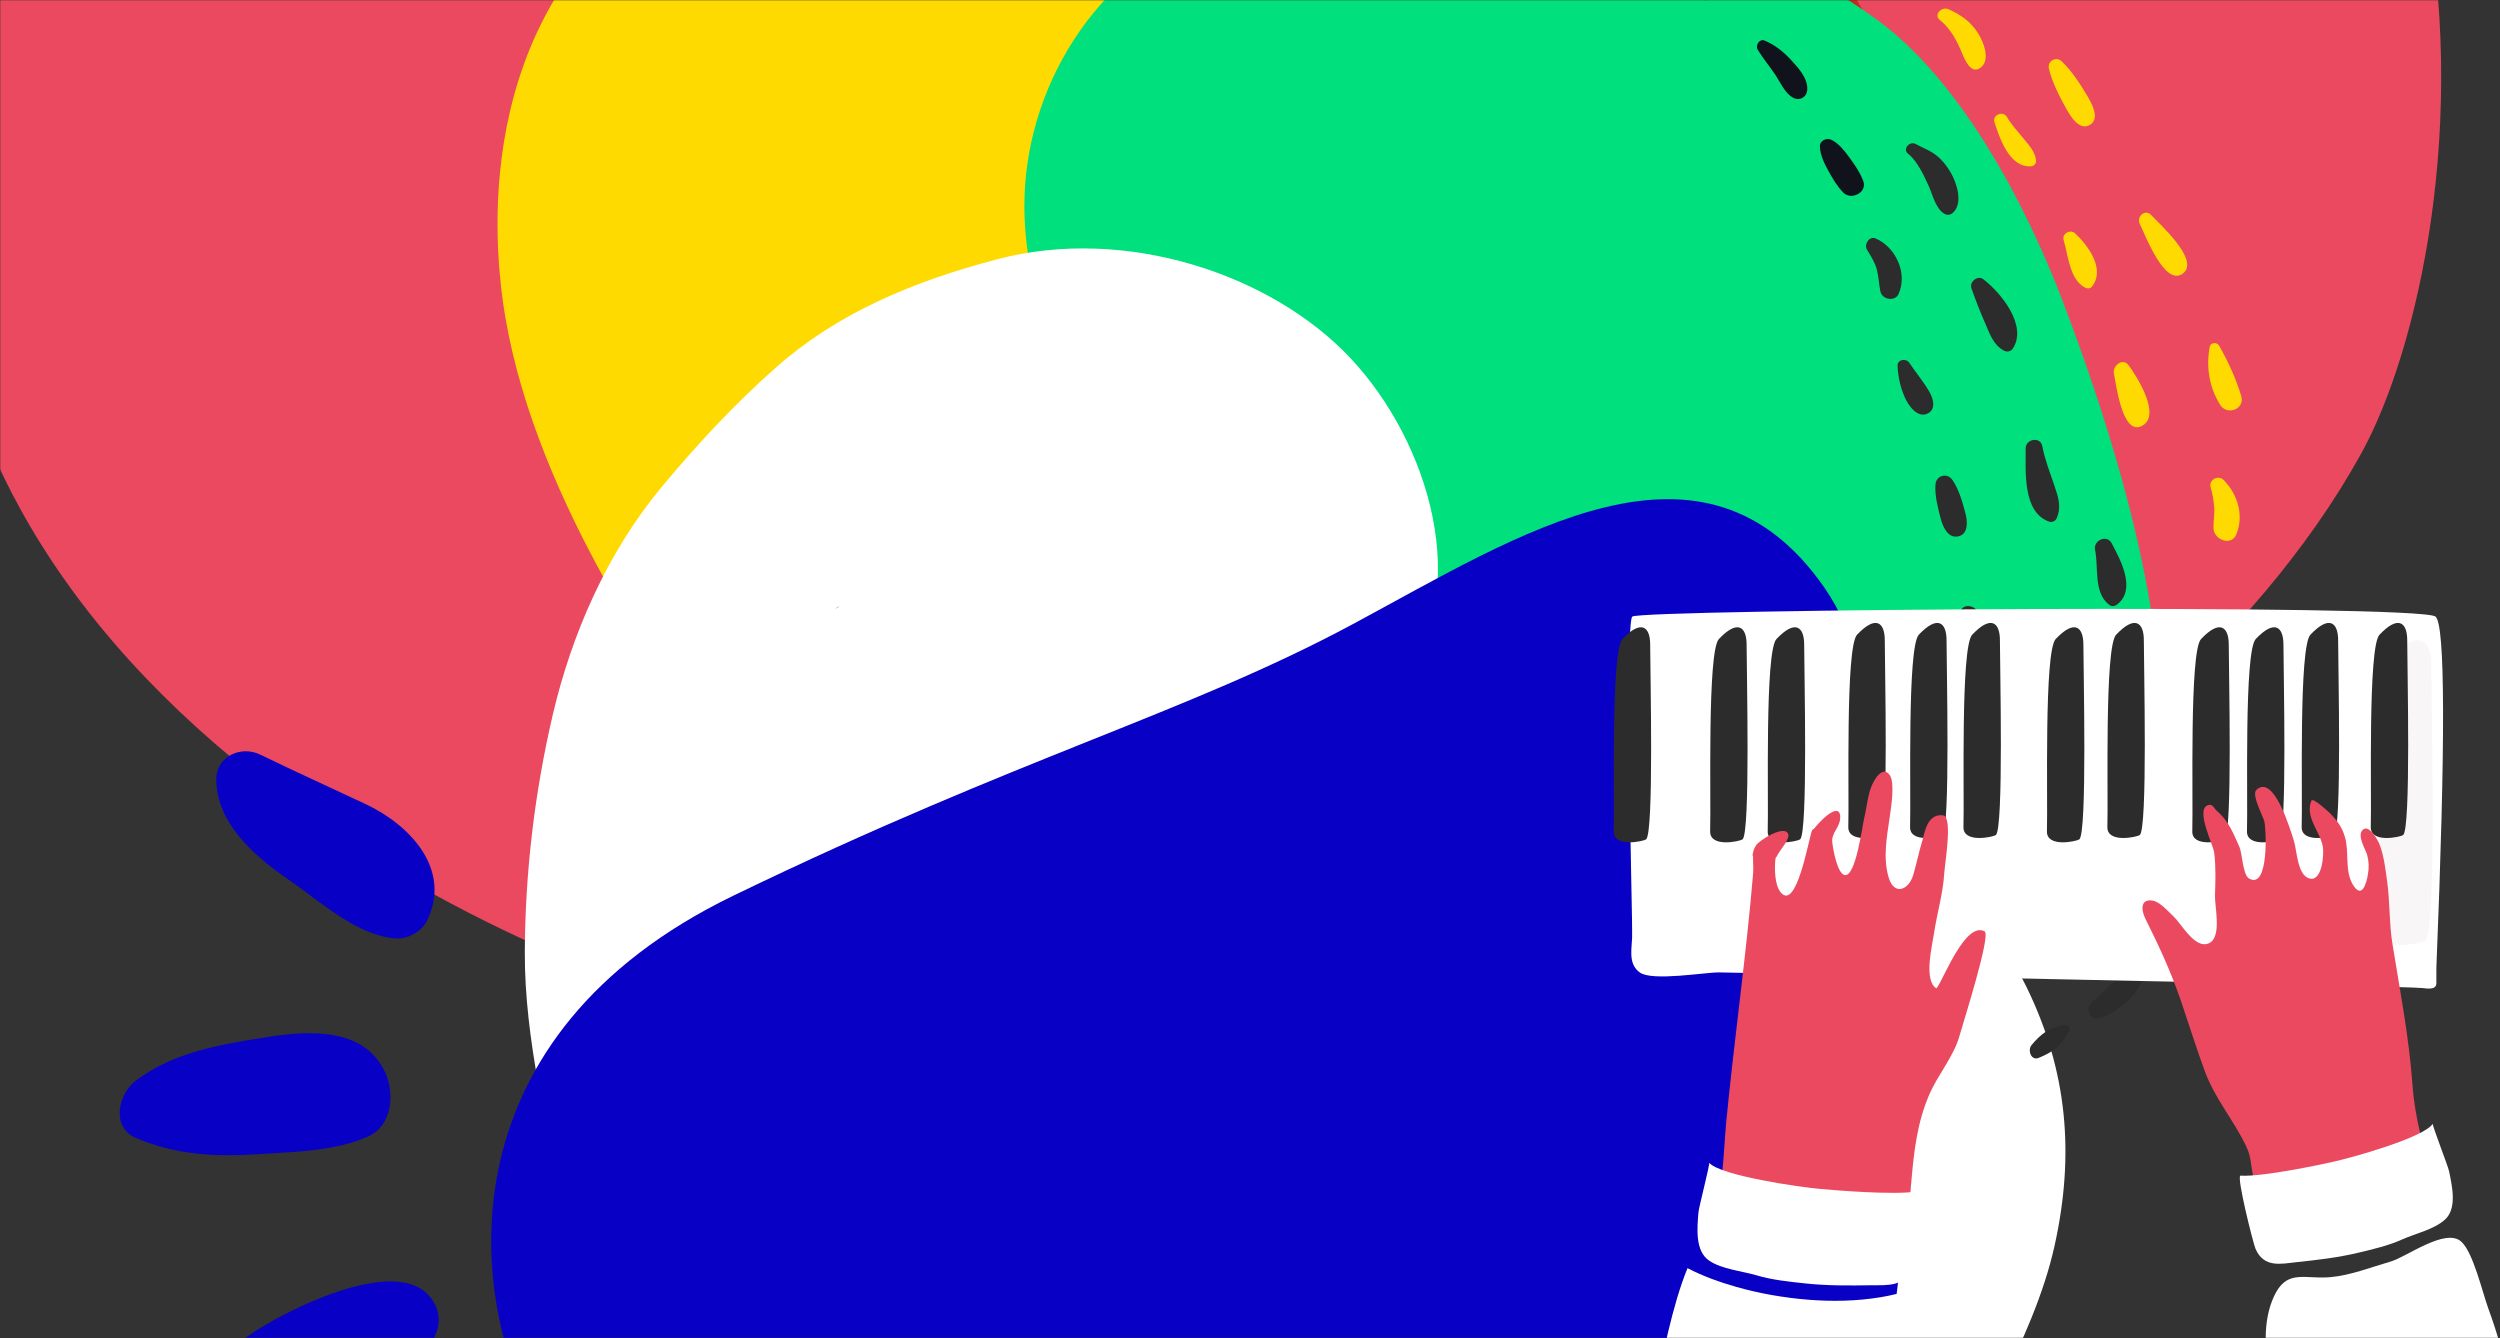 <?xml version="1.0" encoding="UTF-8"?>
<svg width="1192px" height="638px" viewBox="0 0 1192 638" version="1.1" xmlns="http://www.w3.org/2000/svg" xmlns:xlink="http://www.w3.org/1999/xlink">
    <rect x="0" y="0" width="1192" height="638" fill="#333333" stroke="none"/>
    <!-- Generator: Sketch 47 (45396) - http://www.bohemiancoding.com/sketch -->
    <title>Group 6</title>
    <desc>Created with Sketch.</desc>
    <defs>
        <rect id="path-1" x="0" y="0" width="1205" height="638"></rect>
        <polygon id="path-3" points="475.182 324.937 0.684 324.937 0.684 0.46 475.182 0.46 475.182 324.937"></polygon>
    </defs>
    <g id="Page-1" stroke="none" stroke-width="1" fill="none" fill-rule="evenodd">
        <g id="Lalaland_1-Copy" transform="translate(0, -268)">
            <g id="Group-6" transform="translate(0, 268)">
                <mask id="mask-2" fill="white">
                    <use xlink:href="#path-1"></use>
                </mask>
                <g id="Mask"></g>
                <g mask="url(#mask-2)">
                    <g transform="translate(-30, -344)">
                        <g id="Group-9">
                            <g id="Page-1">
                                <g id="Group-3" transform="translate(441.356, 950.981)">
                                    <mask id="mask-4" fill="white">
                                        <use xlink:href="#path-3"></use>
                                    </mask>
                                    <g id="Clip-2"></g>
                                    <path d="M0.684,57.918 C26.765,171.061 101.156,290.95 191.944,314.666 C391.898,366.886 452.753,210.226 474.487,66.622 C496.222,-76.983 0.684,57.918 0.684,57.918" id="Fill-1" fill="#C62B19" mask="url(#mask-4)"></path>
                                </g>
                                <path d="M514.415,159.02 C543.527,138.527 719.656,-54.26 929.884,14.911 C1254.387,121.685 1210.359,461.308 1155.932,560.041 C1053.116,746.52 770.556,855.682 770.556,855.682 L514.415,159.02 Z" id="Fill-4" fill="#EB495F"></path>
                                <path d="M200.161,315.604 C228.889,245.777 414.764,165.307 526.186,141.933 C637.618,118.559 753.24,131.291 857.289,259.772 C961.338,388.261 989.84,520.112 971.685,547.675 C953.522,575.23 200.161,315.604 200.161,315.604" id="Fill-6" fill="#C62B19"></path>
                                <path d="M380.296,827.012 C326.351,820.006 -33.959,691.167 2.599,390.832 C20.039,247.579 276.004,48.373 561.642,201.839 C739.571,297.433 619.013,468.101 613.77,547.374 C608.545,626.647 481.623,840.171 380.296,827.012" id="Fill-8" fill="#EB495F"></path>
                                <path d="M810.413,642.569 C800.36,618.69 782.295,591.327 758.826,577.38 C739.258,561.003 714.85,547.787 691.129,540.879 C678.113,537.089 665.366,533.579 652.758,528.474 L691.764,544.973 C669.372,535.356 647.032,526.714 624.562,517.628 C637.535,523.125 738.572,376.641 684.83,331.985 C659.353,310.816 653.141,268.269 501.629,253.468 C486.215,251.97 409.03,249.975 354.28,283.654 C254.912,344.791 265.556,456.891 269.753,487.495 C282.048,576.919 345.365,665.158 362.439,689.89 C397.508,740.678 442.405,785.037 496.85,814.882 C525.637,830.659 555.867,843.378 588.312,848.43 C625.162,854.163 656.564,860.722 693.362,849.772 C715.016,843.334 735.887,833.778 754.003,820.588 C763.579,814.978 772.598,808.445 780.609,800.413 C803.149,777.815 816.052,748.745 820.249,717.444 C823.785,691.013 820.753,667.161 810.413,642.569" id="Fill-10" fill="#FFDA00"></path>
                                <path d="M907.748,725.776 C899.663,718.845 892.055,711.452 885.064,703.379 C866.636,679.676 846.091,652.264 813.133,646.17 C782.095,640.425 743.2,638.823 715.062,653.226 C686.924,667.628 674.186,706.745 664.911,737.833 C643,811.202 692.406,870.152 745.503,911.344 C752.955,917.116 760.424,923.087 768.109,928.719 C765.183,931.692 762.169,934.595 759.043,937.376 C734.188,954.916 708.334,970.661 685.215,990.86 C655.827,1016.543 630.364,1055.111 623.937,1094.115 C620.324,1115.996 618.518,1134.321 623.729,1156.186 C626.768,1169.01 644.91,1199.627 661.281,1207.159 C732.068,1239.729 784.931,1226.347 860.391,1170.143 C906.107,1136.091 962.531,1047.143 983.912,1004.451 C994.177,983.956 1004.581,960.731 1009.61,938.004 C1019.258,894.475 1015.793,854.757 996.366,814.864 C977.537,776.2 941.627,750.665 907.748,725.776 Z" id="Fill-14" fill="#FFFFFF"></path>
                                <path d="M924.68,353.214 C878.718,319.928 825.658,302.331 769.974,294.386 C741.615,290.344 713.1,292.165 684.584,293.533 C655.07,294.961 628.9,299.744 601.036,312.044 C548.489,335.234 516.342,391.335 518.522,447.724 C519.513,473.204 526.133,495.035 539.496,516.744 C555.083,542.094 580.071,567.305 609.516,576.007 C645.704,586.696 667.12,644.145 704.619,638.5 C717.626,636.54 790.757,641.194 804.693,669.053 C821.305,702.261 846.009,756.459 875.35,779.022 C918.644,812.299 954.607,818.082 1009.112,794.611 C1052.033,776.128 1096.593,706.796 1013.887,488.594 C996.189,441.901 965.133,382.502 924.68,353.214 Z" id="Fill-12" fill="#00E07D"></path>
                                <path d="M580.806,766.515 C597.866,748.908 613.847,730.708 630.576,712.935 C621.959,722.07 613.36,731.196 604.752,740.331 C614.343,730.516 624.524,721.163 635.698,712.525 C655.731,697.064 683.859,688.915 698.406,669.825 C732.421,625.179 711.718,554.891 673.747,514.599 C636.08,474.647 566.668,451.543 505.542,467.597 C464.962,478.259 429.191,493.353 399.915,519.267 C379.951,536.943 361.901,556.418 345.389,576.302 C319.095,607.956 302.357,647.131 293.558,684.806 C284.906,721.834 280.394,759.998 280.228,797.742 C280.037,840.25 291.445,882.008 298.784,923.896 C297.244,914.43 586.197,760.966 606.169,739.607 C597.718,748.577 589.266,757.546 580.806,766.515 Z" id="Fill-16" fill="#FFFFFF"></path>
                                <path d="M379.647,771.064 C516.902,704.598 595.656,684.185 674.9,641.657 C754.133,599.129 842.379,541.028 900.001,624.381 C957.612,707.735 951.506,1009.103 900.001,1081.318 C848.485,1153.544 503.112,1093.501 408.932,1084.837 C314.762,1076.173 308.805,1065.255 283.921,1018.05 C252.641,958.655 242.383,837.531 379.647,771.064 Z" id="Fill-18" fill="#0900C6"></path>
                                <path d="M390.697,635.538 C390.566,635.341 390.446,635.166 390.315,634.991 C390.435,635.166 390.555,635.341 390.664,635.527 L390.697,635.538 Z" id="Fill-20" fill="#4F4646"></path>
                                <path d="M429.32,633.729 C429.659,633.477 430.008,633.236 430.347,632.984 C429.754,633.28 429.034,633.729 428.345,634.188 C428.621,634.09 428.864,633.991 429.097,633.893 C429.182,633.827 429.235,633.794 429.32,633.729" id="Fill-22" fill="#4F4646"></path>
                                <path d="M133.109,715.929 C133.421,736.858 151.645,752.454 167.407,763.286 C182.798,773.864 200.371,790.378 219.037,791.462 C224.566,791.777 231.108,788.079 233.578,783.044 C245.58,758.591 225.588,737.4 204.34,727.39 C187.529,719.469 170.709,711.89 154.08,703.786 C144.903,699.318 132.944,704.59 133.109,715.929" id="Fill-28" fill="#0900C6"></path>
                                <path d="M94.76,886.551 C114.057,894.793 132.59,895.621 153.379,894.295 C170.506,893.197 189.716,892.926 205.542,885.862 C217.194,880.646 218.27,865.034 213.559,855.1 C203.321,833.531 176.866,835.389 157.231,838.494 C135.141,841.991 113.059,845.515 94.76,859.217 C86.561,865.348 82.639,881.37 94.76,886.551" id="Fill-30" fill="#0900C6"></path>
                                <path d="M130.766,1036.233 C155.372,1035.163 181.357,1020.801 202.846,1009.491 C215.752,1002.695 246.953,985.282 237.406,965.992 C227.243,945.449 191.832,958.794 177.217,965.203 C155.346,974.804 128.562,990.99 117.774,1013.34 C113.044,1023.116 118.59,1036.768 130.766,1036.233" id="Fill-32" fill="#0900C6"></path>
                                <path d="M868.07,367.679 C870.574,371.767 873.623,375.461 876.314,379.426 C878.869,383.189 880.964,388.506 885.086,390.664 C888.144,392.269 891.517,390.278 891.704,386.742 C892.019,381.216 887.335,376.268 883.886,372.513 C880.283,368.583 876.195,365.363 871.323,363.319 C868.955,362.328 866.818,365.635 868.07,367.679" id="Fill-34" fill="#10131C"></path>
                                <path d="M897.73,413.975 C897.926,418.004 899.739,421.774 901.663,425.26 C903.749,429.039 905.844,432.723 908.88,435.83 C912.625,439.669 920.517,435.778 918.38,430.27 C916.789,426.138 914.506,422.772 911.89,419.234 C909.521,416.024 906.964,412.581 903.356,410.721 C900.979,409.491 897.567,410.962 897.73,413.975" id="Fill-36" fill="#10131C"></path>
                                <path d="M920.196,463.068 C921.999,466.023 923.92,469.039 924.85,472.432 C925.773,475.851 925.841,479.481 926.577,482.962 C927.406,486.89 933.549,487.986 935.259,484.128 C939.693,474.176 933.761,461.683 924.216,457.658 C921.288,456.431 918.656,460.525 920.196,463.068" id="Fill-38" fill="#2C2C2C"></path>
                                <path d="M934.759,518.5 C935.048,523.846 936.037,528.467 938.172,533.384 C939.817,537.193 944.367,543.928 949.46,540.966 C953.293,538.739 951.578,533.612 949.836,530.65 C947.027,525.872 943.422,521.583 940.359,516.989 C938.811,514.683 934.584,515.347 934.759,518.5" id="Fill-40" fill="#2C2C2C"></path>
                                <path d="M952.837,574.985 C952.41,580.284 954.064,586.414 955.395,591.523 C956.379,595.264 958.894,600.978 963.889,599.697 C968.519,598.511 968.11,592.649 967.214,589.177 C965.847,583.851 964.063,577.349 960.895,572.82 C958.398,569.244 953.185,570.656 952.837,574.985" id="Fill-42" fill="#2C2C2C"></path>
                                <path d="M964.806,636.882 C965.484,643.426 965.536,656.272 972.97,658.947 C973.856,659.267 975.055,658.912 975.68,658.237 C980.821,652.68 975.237,641.669 972.892,635.791 C971.337,631.904 964.277,631.861 964.806,636.882" id="Fill-44" fill="#2C2C2C"></path>
                                <path d="M830.02,327.353 C829.368,330.108 829.594,331.787 830.95,334.261 C831.949,336.054 833.175,337.724 834.513,339.272 C836.825,342 840.831,344.659 844.525,343.968 C845.455,343.793 846.185,342.901 846.446,342.035 C847.471,338.529 844.977,334.288 842.717,331.778 C841.466,330.396 839.98,329.207 838.494,328.105 C836.121,326.356 834.644,325.753 831.611,326.129 C830.898,326.225 830.203,326.584 830.02,327.353" id="Fill-46" fill="#10131C"></path>
                                <path d="M939.75,417.281 C944.087,420.682 947.265,427.53 949.53,432.497 C951.48,436.791 952.865,443.516 957.176,445.974 C958.5,446.726 960.032,446.437 961.13,445.458 C966.172,440.954 962.967,431.177 960.119,426.288 C958.317,423.184 956.035,420.263 953.213,418.059 C950.061,415.601 946.76,414.5 943.32,412.628 C940.525,411.106 937.007,415.129 939.75,417.281" id="Fill-52" fill="#2C2C2C"></path>
                                <path d="M969.955,481.415 C971.935,487.012 974.092,492.583 976.486,498.013 C978.712,503.046 980.367,508.528 985.542,511.208 C987.074,512.01 988.843,511.569 989.776,510.097 C996.817,499.123 983.879,483.38 975.561,477.095 C972.921,475.112 968.899,478.418 969.955,481.415" id="Fill-54" fill="#2C2C2C"></path>
                                <path d="M995.847,557.793 C995.881,568.716 994.325,588.34 1007.099,592.743 C1008.246,593.135 1009.997,592.499 1010.524,591.313 C1012.98,585.742 1011.51,581.418 1009.623,575.804 C1007.541,569.623 1004.94,563.102 1003.759,556.694 C1002.892,552.048 995.83,553.225 995.847,557.793" id="Fill-56" fill="#2C2C2C"></path>
                                <path d="M977.533,712.687 C978.933,709.28 980.367,705.968 982.027,702.682 C983.556,699.635 985.294,696.185 985.76,692.796 C986.045,690.725 984.55,688.637 982.217,689.278 C973.056,691.786 968.752,702.981 967.801,711.386 C967.533,713.799 969.901,715.905 972.097,716.196 C974.724,716.547 976.591,714.989 977.533,712.687" id="Fill-62" fill="#10131C"></path>
                                <path d="M954.945,353.576 C959.922,357.468 963.031,363.355 965.388,369.076 C966.759,372.374 969.798,379.922 974.496,376.152 C979.141,372.409 975.692,363.897 973.195,359.935 C969.676,354.328 964.891,350.978 958.953,348.362 C955.862,347.006 951.705,351.048 954.945,353.576" id="Fill-66" fill="#FFDA00"></path>
                                <path d="M980.959,402.306 C983.435,409.799 987.956,423.763 998.188,423.317 C999.516,423.265 1000.905,422.174 1000.802,420.721 C1000.5,416.562 997.61,413.503 995.108,410.392 C992.364,406.998 989.069,403.586 986.929,399.797 C985.143,396.635 979.777,398.74 980.959,402.306" id="Fill-68" fill="#FFDA00"></path>
                                <path d="M1013.97,458.619 C1016.134,465.769 1016.776,477.352 1024.216,481.175 C1025.166,481.663 1026.611,481.689 1027.347,480.766 C1034.103,472.379 1025.585,461.162 1019.512,455.336 C1017.195,453.098 1012.961,455.284 1013.97,458.619" id="Fill-70" fill="#FFDA00"></path>
                                <path d="M1037.92,522.147 C1039.011,527.31 1041.866,551.476 1050.984,547.216 C1061.066,542.518 1048.692,523.163 1044.806,518.027 C1042.07,514.424 1037.136,518.448 1037.92,522.147" id="Fill-72" fill="#FFDA00"></path>
                                <path d="M1028.925,606.186 C1030.694,614.38 1028.067,626.357 1035.512,632.251 C1036.763,633.242 1038.121,633.216 1039.39,632.251 C1048.801,625.065 1041.008,610.865 1036.816,602.981 C1034.475,598.603 1027.969,601.766 1028.925,606.186" id="Fill-74" fill="#2C2C2C"></path>
                                <path d="M1045.551,682.254 C1045.014,690.065 1039.865,699.924 1045.34,707.023 C1046.246,708.203 1047.425,708.524 1048.816,707.926 C1059.078,703.525 1055.566,689.318 1053.903,681.143 C1052.917,676.274 1045.859,677.775 1045.551,682.254" id="Fill-76" fill="#10131C"></path>
                                <path d="M1006.923,376.737 C1008.47,383.211 1011.797,389.676 1014.995,395.473 C1016.973,399.027 1021.28,406.604 1026.438,403.563 C1031.578,400.521 1027.143,392.979 1025.079,389.511 C1021.718,383.845 1017.746,377.719 1012.949,373.183 C1010.31,370.68 1006.072,373.157 1006.923,376.737" id="Fill-82" fill="#FFDA00"></path>
                                <path d="M1050.248,450.789 C1052.776,455.818 1062.119,480.913 1070.787,474.427 C1079.259,468.092 1059.326,450.551 1055.637,446.492 C1052.878,443.466 1048.497,447.304 1050.248,450.789" id="Fill-84" fill="#FFDA00"></path>
                                <path d="M1083.594,509.357 C1081.779,519.026 1083.368,528.774 1088.631,537.127 C1091.87,542.262 1100.511,539.098 1098.618,532.84 C1096.074,524.399 1092.374,516.374 1088.04,508.764 C1087.042,507.032 1083.994,507.209 1083.594,509.357" id="Fill-86" fill="#FFDA00"></path>
                                <path d="M1084.048,576.464 C1084.991,579.492 1085.522,582.851 1085.737,586.027 C1085.968,589.36 1085.3,592.605 1085.394,595.912 C1085.548,601.269 1093.787,604.629 1096.222,598.905 C1100.097,589.796 1096.839,579.544 1090.195,572.826 C1087.657,570.269 1082.908,572.826 1084.048,576.464" id="Fill-88" fill="#FFDA00"></path>
                                <path d="M1086.194,698.707 C1084.799,706.054 1082.958,714.876 1084.397,722.267 C1084.79,724.25 1087.142,724.638 1088.725,723.966 C1098.676,719.732 1099.829,705.83 1095.484,697.534 C1093.589,693.921 1086.972,694.585 1086.194,698.707" id="Fill-92" fill="#C62B19"></path>
                                <path d="M1075.129,749.965 C1073.6,753.446 1072.143,756.971 1070.164,760.233 C1068.255,763.354 1065.79,766.774 1065.861,770.571 C1065.905,772.754 1067.602,774.254 1069.731,774.403 C1079.714,775.113 1085.139,760.443 1084.865,752.578 C1084.688,747.904 1077.329,744.923 1075.129,749.965" id="Fill-94" fill="#C62B19"></path>
                                <path d="M1031.028,829.418 C1039.43,827.032 1049.594,818.598 1051.734,810.086 C1052.58,806.666 1048.563,802.97 1045.225,805.201 C1041.711,807.57 1038.998,810.853 1036.057,813.851 C1033.133,816.84 1029.724,819.442 1026.923,822.526 C1024.255,825.49 1026.782,830.633 1031.028,829.418" id="Fill-96" fill="#2C2C2C"></path>
                                <path d="M1002.049,848.393 C1005.196,847.09 1008.11,845.671 1010.746,843.422 C1013.365,841.2 1014.865,838.728 1016.538,835.739 C1017.466,834.088 1015.948,832.285 1014.24,832.66 C1011.101,833.347 1008.405,833.972 1005.665,835.766 C1002.942,837.55 1000.687,839.79 998.624,842.325 C996.638,844.77 998.45,849.883 1002.049,848.393" id="Fill-102" fill="#2C2C2C"></path>
                            </g>
                        </g>
                        <g id="Group-3" transform="translate(799.266, 634)">
                            <path d="M31.143,20.212 C31.143,7.36 25.769,1.875 14.377,16.163 C7.256,25.094 9.688,132.714 9.076,154.473 C8.733,166.662 27.087,161.797 28.647,160.451 C33.507,156.243 31.142,39.253 31.143,20.212" id="Fill-5" fill="#F8F6F6"></path>
                            <path d="M55.69,23.486 C55.69,10.806 49.503,5.394 36.384,19.491 C28.184,28.303 30.986,134.488 30.28,155.957 C29.885,167.984 51.02,163.183 52.816,161.855 C58.412,157.704 55.689,42.273 55.69,23.486" id="Fill-7" fill="#F8F6F6"></path>
                            <path d="M85.954,20.9 C85.955,8.048 79.767,2.563 66.649,16.851 C58.448,25.782 61.249,133.402 60.545,155.16 C60.149,167.351 81.285,162.485 83.081,161.139 C88.677,156.932 85.953,39.941 85.954,20.9" id="Fill-9" fill="#F8F6F6"></path>
                            <path d="M111.345,22.798 C111.345,10.117 105.157,4.706 92.039,18.803 C83.839,27.615 86.64,133.8 85.935,155.269 C85.54,167.296 106.675,162.495 108.471,161.166 C114.067,157.016 111.344,41.585 111.345,22.798" id="Fill-11" fill="#F8F6F6"></path>
                            <path d="M136.735,23.952 C136.735,11.5 130.548,6.186 117.43,20.028 C109.229,28.682 112.031,132.954 111.326,154.036 C110.931,165.846 132.066,161.132 133.861,159.828 C139.458,155.751 136.735,42.4 136.735,23.952" id="Fill-13" fill="#F8F6F6"></path>
                            <path d="M162.056,20.212 C162.056,7.361 155.869,1.875 142.75,16.162 C134.55,25.094 137.351,132.714 136.646,154.473 C136.251,166.663 157.386,161.797 159.182,160.451 C164.779,156.243 162.055,39.253 162.056,20.212" id="Fill-15" fill="#F8F6F6"></path>
                            <path d="M185.458,24.007 C185.458,11.499 179.271,6.16 166.152,20.066 C157.952,28.76 160.753,133.509 160.048,154.688 C159.653,166.553 180.788,161.816 182.584,160.506 C188.18,156.411 185.457,42.541 185.458,24.007" id="Fill-17" fill="#F8F6F6"></path>
                            <path d="M213.681,22.054 C213.681,9.431 208.307,4.044 196.915,18.077 C189.794,26.85 192.226,132.557 191.614,153.928 C191.271,165.901 209.626,161.122 211.185,159.799 C216.045,155.667 213.68,40.756 213.681,22.054" id="Fill-19" fill="#F8F6F6"></path>
                            <path d="M236.327,27.059 C236.327,14.95 230.953,9.782 219.561,23.244 C212.44,31.66 214.872,133.061 214.26,153.563 C213.916,165.048 232.271,160.463 233.831,159.195 C238.69,155.231 236.326,44.999 236.327,27.059" id="Fill-21" fill="#F8F6F6"></path>
                            <path d="M261.717,28.38 C261.717,16.328 256.344,11.184 244.952,24.583 C237.83,32.958 240.263,133.882 239.651,154.287 C239.308,165.718 257.662,161.155 259.222,159.893 C264.081,155.947 261.716,46.236 261.717,28.38" id="Fill-23" fill="#F8F6F6"></path>
                            <path d="M287.794,22.054 C287.794,9.431 282.42,4.044 271.029,18.077 C263.907,26.85 266.34,132.556 265.728,153.928 C265.384,165.901 283.739,161.122 285.298,159.8 C290.158,155.667 287.793,40.756 287.794,22.054" id="Fill-25" fill="#F8F6F6"></path>
                            <path d="M313.184,14.519 C313.184,1.153 307.811,-4.552 296.419,10.308 C289.298,19.596 291.731,131.52 291.118,154.15 C290.776,166.828 309.129,161.766 310.689,160.367 C315.549,155.991 313.184,34.321 313.184,14.519" id="Fill-27" fill="#F8F6F6"></path>
                            <path d="M338.575,18.314 C338.576,5.291 333.202,-0.267 321.81,14.211 C314.689,23.262 317.121,132.316 316.509,154.365 C316.166,166.717 334.52,161.787 336.08,160.423 C340.939,156.159 338.574,37.609 338.575,18.314" id="Fill-29" fill="#F8F6F6"></path>
                            <path d="M363.966,17.57 C363.966,4.604 358.593,-0.929 347.2,13.485 C340.079,22.496 342.512,131.072 341.9,153.024 C341.557,165.323 359.911,160.414 361.47,159.056 C366.33,154.811 363.965,36.78 363.966,17.57" id="Fill-31" fill="#F8F6F6"></path>
                            <path d="M9,4 C12.527,0.537 384.823,-2.175 392,4 C396.649,7.999 396.781,63.799 392.397,171.399 C392.327,173.117 392.47,176.964 392.397,178.708 C392.337,180.168 392,182.066 385.907,181.106 C379.813,180.146 57.022,173.692 50.307,173.642 C43.592,173.591 18.419,177.995 12.527,173.642 C6.636,169.288 9,161.876 9,154.793 C9,147.709 5.473,7.463 9,4 Z" id="Rectangle-5" fill="#FFFFFF"></path>
                            <path d="M389.955,27.004 C389.956,14.952 383.768,9.808 370.65,23.207 C362.45,31.583 365.251,132.505 364.546,152.91 C364.15,164.343 385.286,159.778 387.082,158.516 C392.678,154.571 389.955,44.86 389.955,27.004" id="Fill-33" fill="#F8F6F6"></path>
                            <path d="M63.518,17.364 C63.518,8.853 59.284,5.221 50.309,14.682 C44.698,20.597 46.614,91.864 46.132,106.274 C45.862,114.346 60.322,111.124 61.551,110.233 C65.38,107.446 63.517,29.972 63.518,17.364" id="Fill-35" fill="#2C2C2C"></path>
                            <path d="M90.967,17.364 C90.967,8.853 86.733,5.221 77.758,14.682 C72.147,20.597 74.063,91.864 73.581,106.274 C73.311,114.346 87.772,111.124 89.001,110.233 C92.829,107.446 90.966,29.972 90.967,17.364" id="Fill-37" fill="#2C2C2C"></path>
                            <path d="M129.396,15.299 C129.396,6.788 125.163,3.156 116.187,12.618 C110.576,18.532 112.492,89.8 112.01,104.209 C111.74,112.282 126.201,109.059 127.43,108.168 C131.258,105.381 129.396,27.908 129.396,15.299" id="Fill-39" fill="#2C2C2C"></path>
                            <path d="M158.845,15.299 C158.845,6.788 154.612,3.156 145.636,12.618 C140.026,18.532 141.942,89.8 141.46,104.209 C141.189,112.282 155.65,109.059 156.879,108.168 C160.708,105.381 158.845,27.908 158.845,15.299" id="Fill-41" fill="#2C2C2C"></path>
                            <path d="M184.294,15.299 C184.295,6.788 180.061,3.156 171.086,12.618 C165.475,18.532 167.391,89.8 166.909,104.209 C166.639,112.282 181.099,109.059 182.328,108.168 C186.157,105.381 184.294,27.908 184.294,15.299" id="Fill-43" fill="#2C2C2C"></path>
                            <path d="M224.096,17.364 C224.096,8.853 219.862,5.221 210.887,14.682 C205.276,20.597 207.193,91.864 206.711,106.274 C206.44,114.346 220.901,111.124 222.13,110.233 C225.959,107.446 224.096,29.972 224.096,17.364" id="Fill-45" fill="#2C2C2C"></path>
                            <path d="M252.918,15.299 C252.918,6.788 248.684,3.156 239.709,12.618 C234.099,18.532 236.014,89.8 235.532,104.209 C235.263,112.282 249.722,109.059 250.952,108.168 C254.781,105.381 252.917,27.908 252.918,15.299" id="Fill-47" fill="#2C2C2C"></path>
                            <path d="M293.406,17.364 C293.406,8.853 289.172,5.221 280.197,14.682 C274.586,20.597 276.502,91.864 276.02,106.274 C275.749,114.346 290.21,111.124 291.44,110.233 C295.268,107.446 293.405,29.972 293.406,17.364" id="Fill-49" fill="#2C2C2C"></path>
                            <path d="M319.483,17.364 C319.483,8.853 315.249,5.221 306.274,14.682 C300.663,20.597 302.58,91.864 302.097,106.274 C301.827,114.346 316.287,111.124 317.516,110.233 C321.345,107.446 319.482,29.972 319.483,17.364" id="Fill-51" fill="#2C2C2C"></path>
                            <path d="M345.56,15.299 C345.56,6.788 341.326,3.156 332.35,12.618 C326.74,18.532 328.656,89.8 328.174,104.209 C327.904,112.282 342.364,109.059 343.593,108.168 C347.422,105.381 345.559,27.908 345.56,15.299" id="Fill-53" fill="#2C2C2C"></path>
                            <path d="M378.499,15.299 C378.499,6.788 374.265,3.156 365.29,12.617 C359.679,18.532 361.596,89.8 361.113,104.209 C360.843,112.281 375.303,109.06 376.532,108.168 C380.361,105.382 378.498,27.908 378.499,15.299" id="Fill-55" fill="#2C2C2C"></path>
                            <path d="M17.54,17.364 C17.541,8.852 13.307,5.221 4.331,14.682 C-1.28,20.596 0.637,91.864 0.154,106.274 C-0.116,114.346 14.344,111.124 15.574,110.233 C19.403,107.446 17.539,29.973 17.54,17.364" id="Fill-57" fill="#2C2C2C"></path>
                            <path d="M77.752,118.589 C79.565,114.812 84.609,109.883 83.232,107.376 C81.045,103.392 69.664,110.631 68.07,112.975 C67.095,114.441 66.417,116.243 66.311,118.312 C66.911,117.467 67.979,116.857 68.905,116.599 C72.048,115.236 75.214,116.672 77.752,118.589 Z" id="Fill-59" fill="#EB495F"></path>
                            <path d="M104.377,109.025 C105.701,105.819 108.397,102.88 108.157,99.266 C107.637,91.44 96.625,103.233 94.447,106.852 C95.282,106.469 96.231,106.423 96.91,106.273 C99.587,105.68 102.234,106.652 104.086,108.804 L104.377,109.025 Z" id="Fill-61" fill="#EB495F"></path>
                            <path d="M177.013,154.077 C168.036,149.283 157.879,175.66 154.575,180.464 C154.387,180.737 154.199,181.007 154.008,181.273 C147.805,177.403 152.014,160.84 152.854,155.131 C154.245,145.679 157.154,136.074 157.74,126.537 C158.032,121.774 161.859,99.446 157.276,98.777 C149.473,97.64 148.336,107.497 147.262,110.985 C145.607,116.358 144.551,121.888 142.934,127.267 C140.788,134.403 133.895,137.127 131.285,128.502 C128.423,119.041 130.387,109.125 131.746,99.595 C132.378,95.154 134.323,83.354 131.799,79.619 C128.384,74.569 124.038,81.994 122.729,85.734 C121.057,90.513 120.707,95.64 119.501,100.534 C118.61,104.146 115.604,127.549 110.529,127.255 C106.77,127.039 104.686,114.564 104.36,111.685 C104.194,110.203 104.493,108.896 105.004,107.675 C103.106,105.504 100.216,104.181 97.473,104.78 C96.777,104.931 95.837,105.152 94.981,105.538 C94.852,105.749 94.751,105.936 94.686,106.088 C93.118,109.765 87.321,144.942 79.696,135.378 C76.889,131.856 76.813,124.343 77.2,119.96 C77.256,119.33 77.51,118.607 77.88,117.83 C75.453,115.694 71.881,114.392 68.824,115.732 C67.924,115.985 67.199,116.713 66.616,117.543 C66.466,120.519 66.838,123.779 66.63,126.265 C63.322,165.85 57.641,205.27 53.822,244.828 C52.175,261.885 52.683,281.456 44.604,296.874 C44.021,297.988 43.483,299.135 42.98,300.303 C53.245,304.913 63.412,309.742 74.043,313.485 C85.113,317.384 96.831,320.553 108.626,320.117 C114.073,319.916 119.316,318.966 124.415,316.793 C129.474,314.637 134.07,311.136 137.811,306.977 C138.226,306.515 138.691,306.259 139.161,306.16 C140.398,292.33 141.456,280.36 142.14,272.47 C143.362,258.341 145.001,244.618 150.79,231.498 C154.877,222.236 162.277,213.673 165.025,203.889 C166.736,197.797 180.13,155.742 177.013,154.077" id="Fill-63" fill="#EB495F"></path>
                            <path d="M145.146,278.048 C133.656,279.975 104.531,277.409 98.565,276.878 C88.563,275.988 51.195,270.615 45.648,264.414 C46.155,264.981 40.781,285.351 40.557,288.052 C39.921,295.707 38.891,306.473 45.666,311.081 C51.704,315.188 61.458,316.053 68.267,318.078 C75.757,320.306 83.426,321.056 91.204,321.906 C101.993,323.086 112.232,322.968 123.025,322.816 C130.403,322.712 139.316,323.763 142.29,314.078 C143.142,311.303 147.339,277.682 145.146,278.048" id="Fill-65" fill="#FFFFFF"></path>
                            <path d="M140.509,350.475 C141.43,338.978 142.027,331.055 141.393,325.077 C136.79,326.635 132.022,327.756 127.269,328.536 C115.886,330.406 104.237,330.627 92.744,329.688 C81.223,328.748 69.734,326.759 58.624,323.603 C50.642,321.336 42.705,318.496 35.344,314.652 C28.071,332.398 23.021,358.045 19.506,377.277 L138.611,377.277 C139.185,368.257 139.803,359.303 140.509,350.475" id="Fill-71" fill="#FFFFFF"></path>
                            <path d="M282.276,160.197 C282.885,160.142 283.494,159.971 284.104,159.666 C290.226,156.599 286.661,142.301 286.843,136.921 C287.074,130.112 287.3,123.281 286.467,116.501 C286.005,112.734 277.614,96.479 283.247,93.978 C285.71,92.892 286.265,95.404 287.803,96.693 C293.186,101.201 295.698,107.512 298.474,113.773 C299.862,116.905 300.053,127.122 303.084,128.871 C312.654,134.392 311.3,104.971 310.318,101.443 C309.604,98.879 304.154,88.889 306.581,86.614 C314.991,78.74 322.955,106.279 324.418,110.753 C325.888,115.247 326.052,126.553 331.317,128.666 C337.857,131.291 338.908,117.581 338.276,113.817 C337.03,106.414 329.645,99.703 332.784,91.797 C333.521,89.939 341.781,97.784 342.444,98.494 C345.391,101.653 347.473,104.683 348.775,108.971 C350.925,116.052 348.578,125.241 352.591,131.826 C356.761,138.668 358.937,131.744 359.742,126.981 C360.312,123.605 360.251,121.043 359.473,117.891 C358.763,115.021 354.022,108.022 357.594,105.419 C360.453,103.335 364.41,110.343 365.322,112.694 C367.413,118.085 368.144,124.634 368.936,130.349 C370.292,140.133 369.84,150.008 371.404,159.733 C375.02,182.246 379.331,204.246 380.98,227.003 C382.251,244.54 386.747,258.003 390.887,274.335 C394.65,289.184 382.495,292.094 369.454,293.555 C344.329,296.37 313.677,304.435 305.164,271.133 C303.781,265.723 304.342,262.04 301.712,256.524 C295.811,244.151 286.812,233.859 281.997,220.772 C277.927,209.711 274.424,198.451 270.623,187.295 C265.91,173.461 260.171,161.098 253.721,148.214 C253.718,148.209 253.715,148.204 253.711,148.195 C251.392,143.551 251.457,138.453 257.117,139.416 C260.704,140.026 264.713,144.741 267.272,147.154 C270.538,150.234 276.313,160.745 282.276,160.197" id="Fill-67" fill="#EB495F"></path>
                            <path d="M299.008,270.56 C310.035,271.13 337.051,265.282 342.585,264.078 C351.863,262.062 386.266,252.522 390.698,245.817 C390.292,246.429 397.882,265.751 398.43,268.369 C399.984,275.789 402.297,286.208 396.513,291.494 C391.36,296.206 382.311,298.17 376.173,300.931 C369.422,303.97 362.317,305.582 355.123,307.306 C345.143,309.697 335.517,310.754 325.368,311.843 C318.43,312.587 310.195,314.634 306.193,305.497 C305.046,302.878 296.904,270.453 299.008,270.56" id="Fill-69" fill="#FFFFFF"></path>
                            <path d="M417.138,333.819 C414.398,326.359 410.001,307.273 404.311,302.049 C396.833,295.183 378.183,309.325 370.584,311.51 C361.161,314.221 351.498,318.118 341.683,318.966 C334.979,319.546 329.41,318.26 324.741,319.181 C320.976,319.924 317.799,322.102 315.087,327.85 C309.391,339.922 310.52,354.797 313.334,369.691 L427.675,369.691 C424.736,357.552 421.434,345.51 417.138,333.819" id="Fill-73" fill="#FFFFFF"></path>
                        </g>
                    </g>
                </g>
            </g>
        </g>
    </g>
</svg>